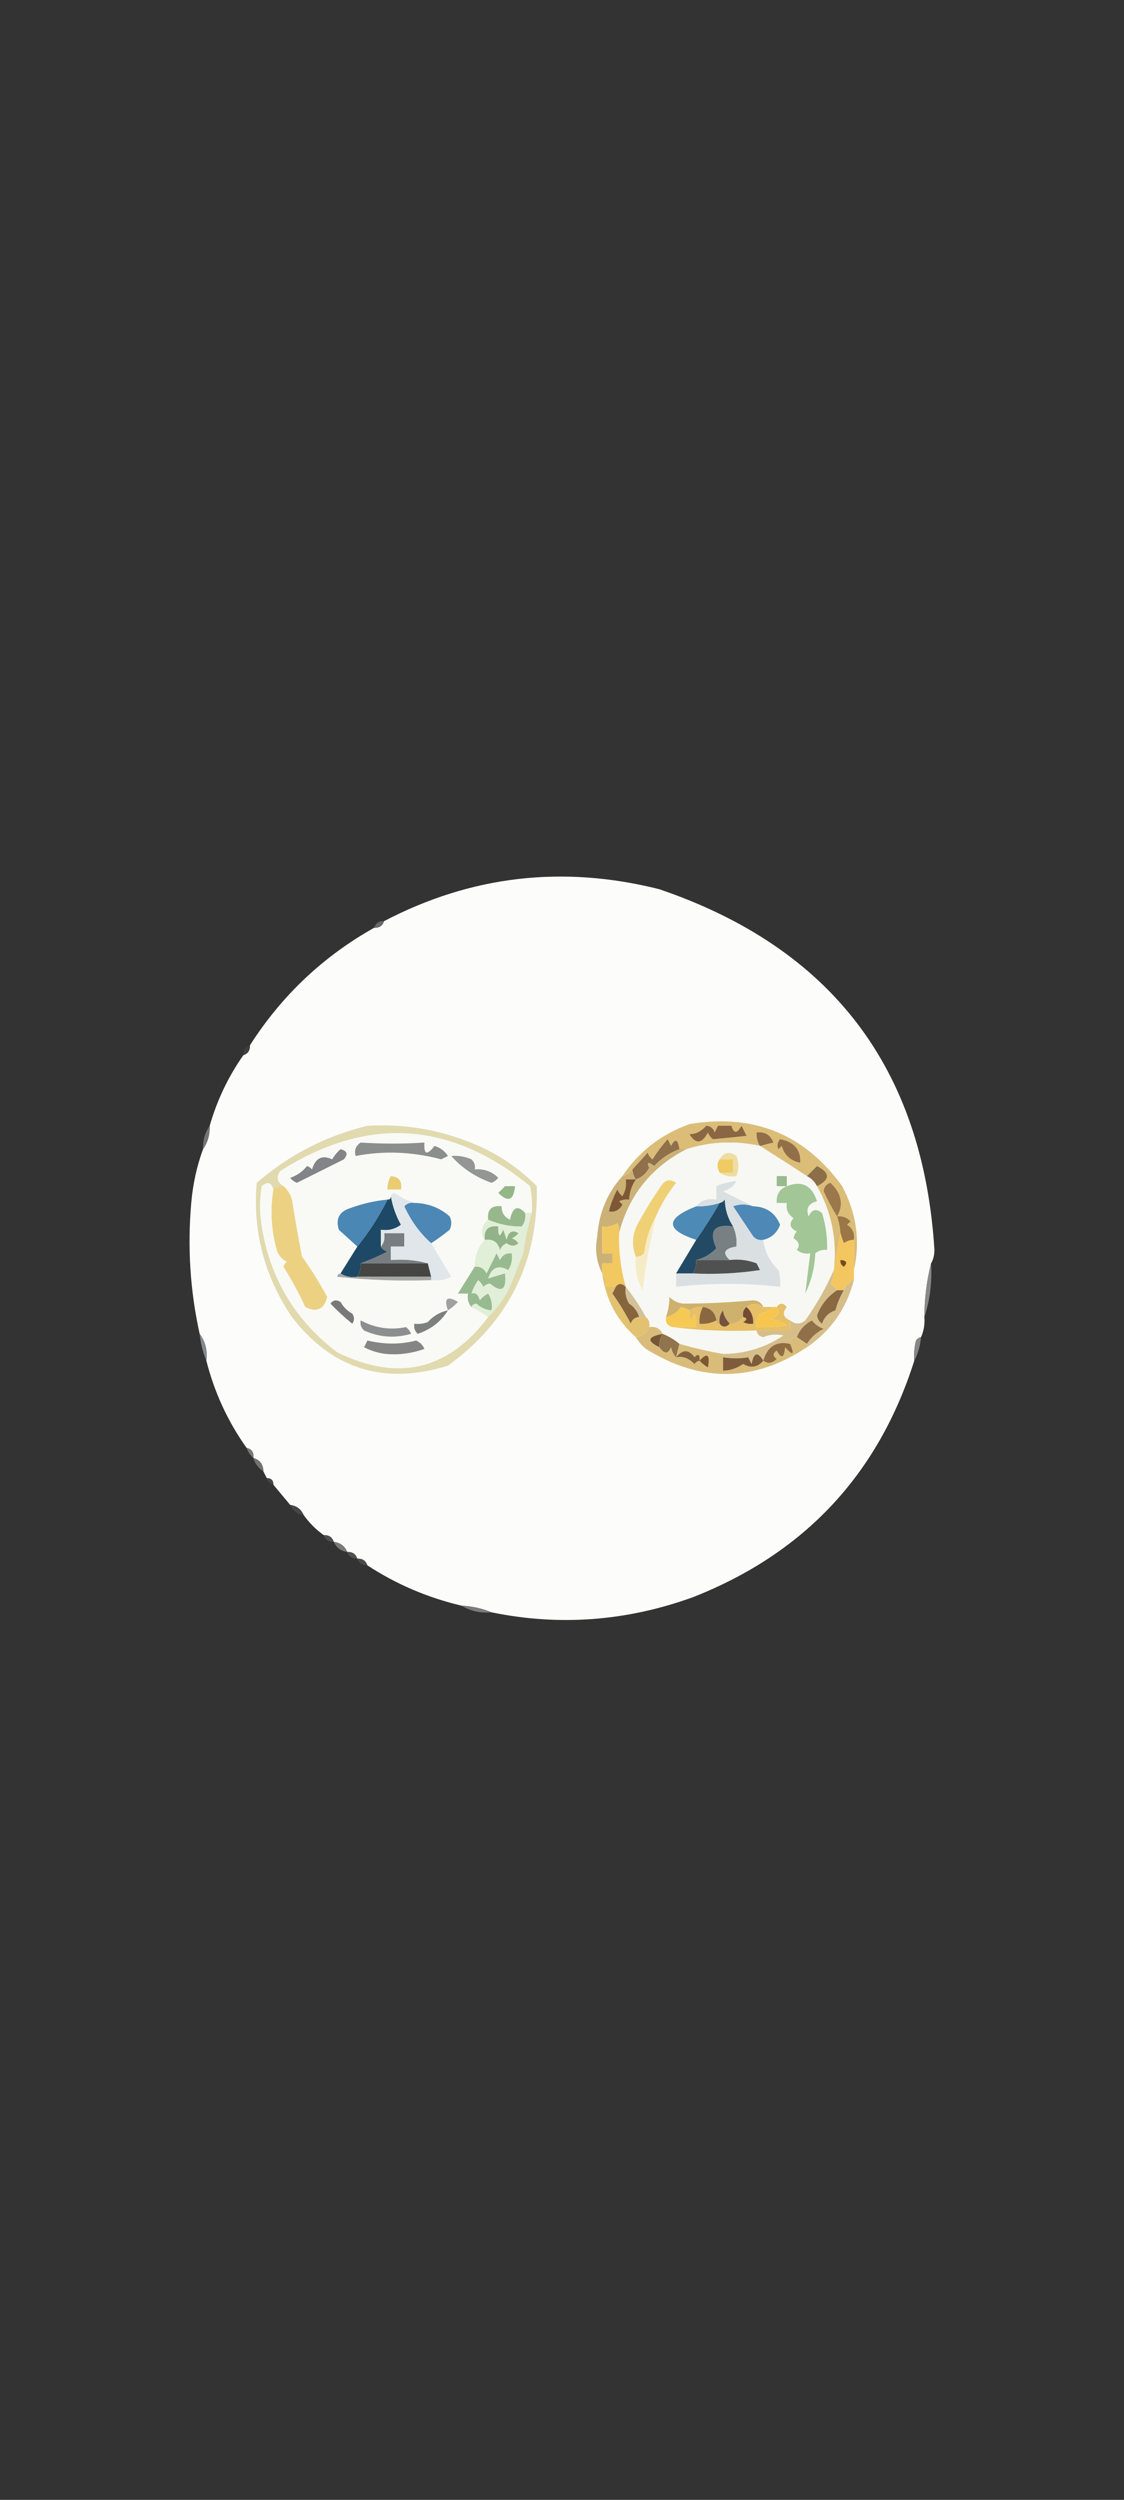 <?xml version="1.0" encoding="UTF-8"?>
<!DOCTYPE svg PUBLIC "-//W3C//DTD SVG 1.1//EN" "http://www.w3.org/Graphics/SVG/1.1/DTD/svg11.dtd">
<svg xmlns="http://www.w3.org/2000/svg" version="1.1" width="335px" height="745px" style="shape-rendering:geometricPrecision; text-rendering:geometricPrecision; image-rendering:optimizeQuality; fill-rule:evenodd; clip-rule:evenodd" xmlns:xlink="http://www.w3.org/1999/xlink">
<rect width="100%" height="100%" fill="#333333" stroke="none"/>
<g><path style="opacity:1" fill="#fcfcfb" d="M 277.5,376.5 C 276.194,381.616 275.527,386.949 275.5,392.5C 275.675,394.621 275.341,396.621 274.5,398.5C 273.883,398.611 273.383,398.944 273,399.5C 272.505,401.473 272.338,403.473 272.5,405.5C 261.728,439.441 239.728,462.941 206.5,476C 186.734,483.149 166.734,484.649 146.5,480.5C 143.727,479.343 140.727,478.676 137.5,478.5C 127.382,476.102 118.049,472.102 109.5,466.5C 109.027,465.094 108.027,464.427 106.5,464.5C 106.027,463.094 105.027,462.427 103.5,462.5C 102.738,460.738 101.404,459.738 99.5,459.5C 99.027,458.094 98.027,457.427 96.5,457.5C 94.167,455.833 92.167,453.833 90.5,451.5C 89.738,449.738 88.404,448.738 86.5,448.5C 84.833,446.5 83.167,444.5 81.5,442.5C 81.5,441.167 80.833,440.5 79.5,440.5C 79.167,439.833 78.833,439.167 78.5,438.5C 78.446,436.368 77.446,435.035 75.5,434.5C 75.715,432.821 75.048,431.821 73.5,431.5C 67.906,423.641 63.906,414.974 61.5,405.5C 61.889,402.447 61.223,399.78 59.5,397.5C 56.672,384.687 55.839,371.687 57,358.5C 57.486,352.889 58.653,347.556 60.5,342.5C 61.924,340.485 62.59,338.152 62.5,335.5C 64.699,327.872 68.033,320.872 72.5,314.5C 73.906,314.027 74.573,313.027 74.5,311.5C 83.95,296.715 96.283,285.048 111.5,276.5C 113.027,276.573 114.027,275.906 114.5,274.5C 140.462,260.94 167.795,257.773 196.5,265C 247.796,282.472 275.129,318.306 278.5,372.5C 278.489,374.045 278.156,375.378 277.5,376.5 Z"/></g>
<g><path style="opacity:0.643" fill="#88888a" d="M 114.5,274.5 C 114.027,275.906 113.027,276.573 111.5,276.5C 111.973,275.094 112.973,274.427 114.5,274.5 Z"/></g>
<g><path style="opacity:0.239" fill="#646567" d="M 74.5,311.5 C 74.573,313.027 73.906,314.027 72.5,314.5C 72.427,312.973 73.094,311.973 74.5,311.5 Z"/></g>
<g><path style="opacity:1" fill="#dbbd78" d="M 254.5,378.5 C 254.5,375.5 254.5,372.5 254.5,369.5C 254.773,367.549 254.107,366.049 252.5,365C 252.833,364.667 253.167,364.333 253.5,364C 252.437,362.812 251.103,362.312 249.5,362.5C 250.038,364.117 250.371,365.784 250.5,367.5C 249.833,371.167 249.167,374.833 248.5,378.5C 249.512,369.587 247.845,361.253 243.5,353.5C 247.473,351.54 247.473,349.54 243.5,347.5C 242.452,348.548 241.452,349.548 240.5,350.5C 235.79,347.435 231.123,344.435 226.5,341.5C 219.028,339.875 211.695,340.208 204.5,342.5C 203.833,342.5 203.167,342.5 202.5,342.5C 202.053,339.476 201.22,339.143 200,341.5C 199.667,340.833 199.333,340.167 199,339.5C 197.32,341.349 195.82,343.349 194.5,345.5C 193.808,344.975 193.308,344.308 193,343.5C 191.483,345.24 189.983,346.906 188.5,348.5C 187.778,349.551 186.778,350.218 185.5,350.5C 190.397,343.199 197.063,338.033 205.5,335C 224.601,331.805 239.768,337.971 251,353.5C 255.28,361.545 256.447,369.879 254.5,378.5 Z"/></g>
<g><path style="opacity:1" fill="#8a6742" d="M 210.5,335.5 C 211.75,335.577 212.583,336.244 213,337.5C 213.333,336.833 213.667,336.167 214,335.5C 215.333,335.5 216.667,335.5 218,335.5C 218.691,337.891 219.691,337.891 221,335.5C 221.5,336.5 222,337.5 222.5,338.5C 218.778,338.887 215.445,339.22 212.5,339.5C 211.808,338.975 211.308,338.308 211,337.5C 209.186,340.87 207.353,341.037 205.5,338C 207.323,338.027 208.99,337.193 210.5,335.5 Z"/></g>
<g><path style="opacity:0.741" fill="#8a8b8b" d="M 62.5,335.5 C 62.59,338.152 61.924,340.485 60.5,342.5C 60.41,339.848 61.076,337.515 62.5,335.5 Z"/></g>
<g><path style="opacity:1" fill="#8f6e48" d="M 226.5,341.5 C 225.766,340.292 225.433,338.959 225.5,337.5C 227.958,337.227 229.625,338.227 230.5,340.5C 229.139,340.788 227.806,341.121 226.5,341.5 Z"/></g>
<g><path style="opacity:1" fill="#926f49" d="M 232.5,339.5 C 236.692,340.32 238.692,342.653 238.5,346.5C 235.646,345.933 233.813,344.266 233,341.5C 232.667,341.833 232.333,342.167 232,342.5C 231.53,341.423 231.697,340.423 232.5,339.5 Z"/></g>
<g><path style="opacity:1" fill="#f7f8f3" d="M 226.5,341.5 C 231.123,344.435 235.79,347.435 240.5,350.5C 241.833,351.167 242.833,352.167 243.5,353.5C 247.845,361.253 249.512,369.587 248.5,378.5C 246.195,383.774 243.362,388.774 240,393.5C 238.51,394.728 237.01,394.728 235.5,393.5C 233.401,392.63 233.068,391.297 234.5,389.5C 233.386,388.224 232.386,388.224 231.5,389.5C 231.167,389.5 230.833,389.5 230.5,389.5C 229.5,389.5 228.5,389.5 227.5,389.5C 227.03,388.307 226.03,387.64 224.5,387.5C 217.482,388.16 210.482,388.493 203.5,388.5C 201.945,388.278 200.611,387.611 199.5,386.5C 199.535,388.443 199.202,390.443 198.5,392.5C 198.285,394.179 198.952,395.179 200.5,395.5C 208.65,396.493 216.983,396.826 225.5,396.5C 225.62,397.586 226.287,398.253 227.5,398.5C 229.473,397.669 231.473,397.502 233.5,398C 228.113,401.613 222.113,403.446 215.5,403.5C 211.227,402.746 206.894,401.746 202.5,400.5C 201.035,399.263 199.368,398.263 197.5,397.5C 196.713,395.896 195.38,395.229 193.5,395.5C 193.737,394.209 193.404,393.209 192.5,392.5C 190.735,389.291 188.735,386.291 186.5,383.5C 185.031,378.28 184.364,372.946 184.5,367.5C 187.426,356.234 194.092,347.901 204.5,342.5C 211.695,340.208 219.028,339.875 226.5,341.5 Z"/></g>
<g><path style="opacity:1" fill="#eedda3" d="M 214.5,349.5 C 215.833,349.5 217.167,349.5 218.5,349.5C 218.5,348.167 218.5,346.833 218.5,345.5C 217.167,345.5 215.833,345.5 214.5,345.5C 215.713,343.324 217.38,342.991 219.5,344.5C 220.231,346.401 220.231,348.401 219.5,350.5C 217.585,350.784 215.919,350.451 214.5,349.5 Z"/></g>
<g><path style="opacity:1" fill="#906f4b" d="M 202.5,342.5 C 199.601,343.535 197.101,345.202 195,347.5C 193.16,346.167 192.66,346.334 193.5,348C 192.616,349.72 191.283,350.886 189.5,351.5C 188.89,350.609 188.557,349.609 188.5,348.5C 189.983,346.906 191.483,345.24 193,343.5C 193.308,344.308 193.808,344.975 194.5,345.5C 195.82,343.349 197.32,341.349 199,339.5C 199.333,340.167 199.667,340.833 200,341.5C 201.22,339.143 202.053,339.476 202.5,342.5 Z"/></g>
<g><path style="opacity:1" fill="#f0ca63" d="M 214.5,345.5 C 215.833,345.5 217.167,345.5 218.5,345.5C 218.5,346.833 218.5,348.167 218.5,349.5C 217.167,349.5 215.833,349.5 214.5,349.5C 213.646,347.965 213.646,346.632 214.5,345.5 Z"/></g>
<g><path style="opacity:1" fill="#e1daaf" d="M 109.5,335.5 C 120.597,334.849 131.264,336.683 141.5,341C 148.414,343.888 154.581,348.055 160,353.5C 160.471,376.006 151.637,393.84 133.5,407C 114.484,412.879 98.984,408.046 87,392.5C 78.799,380.359 75.299,367.026 76.5,352.5C 86.163,344.155 97.163,338.488 109.5,335.5 Z"/></g>
<g><path style="opacity:1" fill="#f9faf6" d="M 158.5,361.5 C 157.833,361.5 157.167,361.5 156.5,361.5C 154.31,359.061 152.81,359.728 152,363.5C 150.294,362.692 149.461,361.359 149.5,359.5C 146.5,359.167 145.167,360.5 145.5,363.5C 143.49,365.317 143.157,367.317 144.5,369.5C 142.493,371.689 141.493,374.355 141.5,377.5C 139.818,380.177 138.151,382.843 136.5,385.5C 137.5,385.5 138.5,385.5 139.5,385.5C 139.232,387.099 139.566,388.432 140.5,389.5C 142.288,390.36 143.955,391.36 145.5,392.5C 133.572,408.373 118.572,411.873 100.5,403C 88.023,393.556 80.523,381.056 78,365.5C 77.333,361.5 77.333,357.5 78,353.5C 79.757,352.015 80.923,352.348 81.5,354.5C 80.518,360.493 80.852,366.493 82.5,372.5C 83.01,374.088 84.01,375.255 85.5,376C 85.043,376.414 84.709,376.914 84.5,377.5C 86.921,381.34 89.088,385.34 91,389.5C 94.439,391.192 96.605,390.192 97.5,386.5C 95.254,382.341 92.754,378.341 90,374.5C 88.892,368.853 87.892,363.186 87,357.5C 86.52,355.867 85.687,354.534 84.5,353.5C 82.59,352.316 82.257,350.816 83.5,349C 109.353,332.526 134.186,334.026 158,353.5C 158.497,356.146 158.664,358.813 158.5,361.5 Z"/></g>
<g><path style="opacity:1" fill="#838487" d="M 101.5,342.5 C 103.465,342.948 103.798,343.948 102.5,345.5C 97.798,347.84 93.132,350.173 88.5,352.5C 87.692,352.192 87.025,351.692 86.5,351C 88.516,350.326 90.183,349.159 91.5,347.5C 92.086,347.709 92.586,348.043 93,348.5C 94.006,345.11 96.006,344.11 99,345.5C 99.698,344.309 100.531,343.309 101.5,342.5 Z"/></g>
<g><path style="opacity:1" fill="#949694" d="M 134.5,344.5 C 136.591,344.318 138.591,344.652 140.5,345.5C 141.386,346.325 141.719,347.325 141.5,348.5C 144.226,348.264 146.559,349.097 148.5,351C 147.975,351.692 147.308,352.192 146.5,352.5C 141.679,350.778 137.679,348.111 134.5,344.5 Z"/></g>
<g><path style="opacity:1" fill="#8c8e8d" d="M 107.5,340.5 C 113.984,340.914 120.317,340.914 126.5,340.5C 126.262,344.099 127.262,344.433 129.5,341.5C 131.23,342.026 132.564,343.026 133.5,344.5C 132.833,344.833 132.167,345.167 131.5,345.5C 122.87,343.219 114.37,342.886 106,344.5C 105.516,342.807 106.016,341.473 107.5,340.5 Z"/></g>
<g><path style="opacity:1" fill="#8d6f47" d="M 243.5,353.5 C 242.833,352.167 241.833,351.167 240.5,350.5C 241.452,349.548 242.452,348.548 243.5,347.5C 247.473,349.54 247.473,351.54 243.5,353.5 Z"/></g>
<g><path style="opacity:1" fill="#eacc72" d="M 116.5,350.5 C 118.912,350.694 119.912,352.027 119.5,354.5C 118.167,354.5 116.833,354.5 115.5,354.5C 115.433,353.041 115.766,351.708 116.5,350.5 Z"/></g>
<g><path style="opacity:1" fill="#99ba8c" d="M 234.5,353.5 C 233.5,353.5 232.5,353.5 231.5,353.5C 231.5,352.5 231.5,351.5 231.5,350.5C 232.5,350.5 233.5,350.5 234.5,350.5C 234.5,351.5 234.5,352.5 234.5,353.5 Z"/></g>
<g><path style="opacity:1" fill="#ccb177" d="M 202.5,342.5 C 203.167,342.5 203.833,342.5 204.5,342.5C 194.092,347.901 187.426,356.234 184.5,367.5C 184.649,366.448 184.483,365.448 184,364.5C 182.644,365.38 181.144,365.714 179.5,365.5C 179.5,368.167 179.5,370.833 179.5,373.5C 180.5,373.5 181.5,373.5 182.5,373.5C 182.5,374.5 182.5,375.5 182.5,376.5C 181.5,376.5 180.5,376.5 179.5,376.5C 179.5,377.5 179.5,378.5 179.5,379.5C 177.755,376.115 177.255,372.448 178,368.5C 178.485,361.516 180.985,355.516 185.5,350.5C 186.778,350.218 187.778,349.551 188.5,348.5C 188.557,349.609 188.89,350.609 189.5,351.5C 191.283,350.886 192.616,349.72 193.5,348C 192.66,346.334 193.16,346.167 195,347.5C 197.101,345.202 199.601,343.535 202.5,342.5 Z"/></g>
<g><path style="opacity:1" fill="#93b787" d="M 150.5,353.5 C 151.5,353.5 152.5,353.5 153.5,353.5C 153.114,357.738 151.448,358.404 148.5,355.5C 149.243,354.818 149.909,354.151 150.5,353.5 Z"/></g>
<g><path style="opacity:1" fill="#a2c696" d="M 234.5,353.5 C 238.995,351.747 241.995,353.247 243.5,358C 240.968,358.612 240.135,360.112 241,362.5C 241.953,360.408 243.286,360.075 245,361.5C 246.135,365.147 246.635,368.814 246.5,372.5C 245.178,372.33 244.011,372.663 243,373.5C 242.827,377.719 241.827,381.719 240,385.5C 240.479,381.556 240.979,377.556 241.5,373.5C 240.022,373.762 238.689,373.429 237.5,372.5C 238.478,371.199 238.145,370.032 236.5,369C 236.645,368.228 236.978,367.561 237.5,367C 235.408,366.047 235.075,364.714 236.5,363C 234.893,361.951 234.227,360.451 234.5,358.5C 233.5,358.5 232.5,358.5 231.5,358.5C 231.31,356.041 232.31,354.374 234.5,353.5 Z"/></g>
<g><path style="opacity:1" fill="#9b774b" d="M 249.5,362.5 C 248.048,360.174 246.714,357.674 245.5,355C 245.613,353.72 246.28,352.887 247.5,352.5C 250.802,355.642 251.468,358.975 249.5,362.5 Z"/></g>
<g><path style="opacity:1" fill="#7c5836" d="M 189.5,351.5 C 188.27,353.297 187.604,355.297 187.5,357.5C 186.448,357.351 185.448,357.517 184.5,358C 184.833,358.333 185.167,358.667 185.5,359C 184.534,360.678 183.201,361.345 181.5,361C 181.94,359.036 182.774,356.87 184,354.5C 184.308,355.308 184.808,355.975 185.5,356.5C 186.452,354.955 186.785,353.288 186.5,351.5C 187.5,351.5 188.5,351.5 189.5,351.5 Z"/></g>
<g><path style="opacity:1" fill="#f0d075" d="M 195.5,362.5 C 193.665,365.842 192.498,369.509 192,373.5C 191.329,374.252 190.496,374.586 189.5,374.5C 188.124,370.897 188.458,367.397 190.5,364C 192.483,360.378 194.65,356.878 197,353.5C 198.241,351.579 199.741,351.246 201.5,352.5C 199.008,355.631 197.008,358.965 195.5,362.5 Z"/></g>
<g><path style="opacity:1" fill="#4c87b5" d="M 123.5,358.5 C 127.505,358.557 131.005,359.89 134,362.5C 134.667,363.833 134.667,365.167 134,366.5C 132.188,367.977 130.355,369.31 128.5,370.5C 125.143,367.501 122.476,363.834 120.5,359.5C 121.325,358.614 122.325,358.281 123.5,358.5 Z"/></g>
<g><path style="opacity:1" fill="#97b88d" d="M 156.5,361.5 C 156.762,362.978 156.429,364.311 155.5,365.5C 152.148,365.579 148.814,364.912 145.5,363.5C 145.167,360.5 146.5,359.167 149.5,359.5C 149.461,361.359 150.294,362.692 152,363.5C 152.81,359.728 154.31,359.061 156.5,361.5 Z"/></g>
<g><path style="opacity:1" fill="#4b87b4" d="M 115.5,357.5 C 112.985,362.543 109.985,367.21 106.5,371.5C 104.77,369.921 102.936,368.254 101,366.5C 99.958,363.196 101.125,361.029 104.5,360C 108.07,358.69 111.737,357.857 115.5,357.5 Z"/></g>
<g><path style="opacity:1" fill="#1e4966" d="M 116.5,356.5 C 117.004,359.453 118.004,362.286 119.5,365C 117.75,366.319 115.75,366.819 113.5,366.5C 113.5,368.167 113.5,369.833 113.5,371.5C 113.918,372.222 114.584,372.722 115.5,373C 112.806,374.374 110.139,375.541 107.5,376.5C 107.567,377.959 107.234,379.292 106.5,380.5C 104.585,380.784 102.919,380.451 101.5,379.5C 103.167,376.833 104.833,374.167 106.5,371.5C 109.985,367.21 112.985,362.543 115.5,357.5C 116.167,357.5 116.5,357.167 116.5,356.5 Z"/></g>
<g><path style="opacity:1" fill="#4e8ab6" d="M 214.5,358.5 C 212.328,362.259 209.994,365.926 207.5,369.5C 198.264,366.475 198.264,363.141 207.5,359.5C 209.903,359.552 212.236,359.219 214.5,358.5 Z"/></g>
<g><path style="opacity:1" fill="#4d88b6" d="M 224.5,359.5 C 228.378,359.619 231.045,361.453 232.5,365C 231.623,367.378 229.956,368.878 227.5,369.5C 226.325,369.719 225.325,369.386 224.5,368.5C 222.5,365.5 220.5,362.5 218.5,359.5C 220.401,358.769 222.401,358.769 224.5,359.5 Z"/></g>
<g><path style="opacity:1" fill="#edd183" d="M 84.5,353.5 C 85.687,354.534 86.52,355.867 87,357.5C 87.892,363.186 88.892,368.853 90,374.5C 92.754,378.341 95.254,382.341 97.5,386.5C 96.605,390.192 94.439,391.192 91,389.5C 89.088,385.34 86.921,381.34 84.5,377.5C 84.709,376.914 85.043,376.414 85.5,376C 84.01,375.255 83.01,374.088 82.5,372.5C 80.852,366.493 80.518,360.493 81.5,354.5C 82.391,353.89 83.391,353.557 84.5,353.5 Z"/></g>
<g><path style="opacity:1" fill="#788084" d="M 218.5,365.5 C 219.341,367.379 219.675,369.379 219.5,371.5C 215.87,372.062 215.203,373.395 217.5,375.5C 214.167,375.5 210.833,375.5 207.5,375.5C 209.789,374.942 211.789,373.776 213.5,372C 211.175,366.846 212.842,364.679 218.5,365.5 Z"/></g>
<g><path style="opacity:1" fill="#9c7746" d="M 249.5,362.5 C 251.103,362.312 252.437,362.812 253.5,364C 253.167,364.333 252.833,364.667 252.5,365C 254.107,366.049 254.773,367.549 254.5,369.5C 253.417,369.539 252.417,369.873 251.5,370.5C 251.036,369.364 250.702,368.364 250.5,367.5C 250.371,365.784 250.038,364.117 249.5,362.5 Z"/></g>
<g><path style="opacity:1" fill="#dae0e2" d="M 224.5,359.5 C 222.401,358.769 220.401,358.769 218.5,359.5C 220.5,362.5 222.5,365.5 224.5,368.5C 225.325,369.386 226.325,369.719 227.5,369.5C 227.929,373.024 229.429,376.024 232,378.5C 232.494,380.134 232.66,381.801 232.5,383.5C 222.177,382.328 211.844,382.328 201.5,383.5C 201.5,382.167 201.5,380.833 201.5,379.5C 203.167,379.5 204.833,379.5 206.5,379.5C 213.2,379.83 219.866,379.497 226.5,378.5C 226.167,377.833 225.833,377.167 225.5,376.5C 222.914,375.52 220.247,375.187 217.5,375.5C 215.203,373.395 215.87,372.062 219.5,371.5C 219.675,369.379 219.341,367.379 218.5,365.5C 216.93,363.149 216.097,360.482 216,357.5C 215.617,358.056 215.117,358.389 214.5,358.5C 212.236,359.219 209.903,359.552 207.5,359.5C 208.918,357.692 210.918,357.025 213.5,357.5C 213.5,356.167 213.5,354.833 213.5,353.5C 215.439,352.654 217.439,352.154 219.5,352C 218.624,353.585 217.291,354.585 215.5,355C 218.584,356.62 221.584,358.12 224.5,359.5 Z"/></g>
<g><path style="opacity:1" fill="#224a64" d="M 218.5,365.5 C 212.842,364.679 211.175,366.846 213.5,372C 211.789,373.776 209.789,374.942 207.5,375.5C 207.567,376.959 207.234,378.292 206.5,379.5C 204.833,379.5 203.167,379.5 201.5,379.5C 203.5,376.167 205.5,372.833 207.5,369.5C 209.994,365.926 212.328,362.259 214.5,358.5C 215.117,358.389 215.617,358.056 216,357.5C 216.097,360.482 216.93,363.149 218.5,365.5 Z"/></g>
<g><path style="opacity:1" fill="#777d81" d="M 127.5,376.5 C 120.833,376.5 114.167,376.5 107.5,376.5C 110.139,375.541 112.806,374.374 115.5,373C 114.584,372.722 113.918,372.222 113.5,371.5C 114.434,370.432 114.768,369.099 114.5,367.5C 116.5,367.5 118.5,367.5 120.5,367.5C 120.5,368.833 120.5,370.167 120.5,371.5C 119.167,371.5 117.833,371.5 116.5,371.5C 116.5,372.833 116.5,374.167 116.5,375.5C 120.371,375.185 124.038,375.518 127.5,376.5 Z"/></g>
<g><path style="opacity:1" fill="#f2c860" d="M 184.5,367.5 C 184.364,372.946 185.031,378.28 186.5,383.5C 185.348,382.375 184.348,382.375 183.5,383.5C 182.5,383.5 181.5,383.5 180.5,383.5C 180.768,381.901 180.434,380.568 179.5,379.5C 179.5,378.5 179.5,377.5 179.5,376.5C 180.5,376.5 181.5,376.5 182.5,376.5C 182.5,375.5 182.5,374.5 182.5,373.5C 181.5,373.5 180.5,373.5 179.5,373.5C 179.5,370.833 179.5,368.167 179.5,365.5C 181.144,365.714 182.644,365.38 184,364.5C 184.483,365.448 184.649,366.448 184.5,367.5 Z"/></g>
<g><path style="opacity:1" fill="#f5ecc7" d="M 195.5,362.5 C 193.784,369.746 192.451,377.08 191.5,384.5C 189.817,381.398 189.151,378.064 189.5,374.5C 190.496,374.586 191.329,374.252 192,373.5C 192.498,369.509 193.665,365.842 195.5,362.5 Z"/></g>
<g><path style="opacity:1" fill="#e0e6e9" d="M 116.5,356.5 C 116.56,355.957 116.893,355.624 117.5,355.5C 119.444,356.801 121.444,357.801 123.5,358.5C 122.325,358.281 121.325,358.614 120.5,359.5C 122.476,363.834 125.143,367.501 128.5,370.5C 130.489,373.806 132.489,377.139 134.5,380.5C 132.604,381.466 130.604,381.799 128.5,381.5C 128.5,381.167 128.5,380.833 128.5,380.5C 128.167,379.167 127.833,377.833 127.5,376.5C 124.038,375.518 120.371,375.185 116.5,375.5C 116.5,374.167 116.5,372.833 116.5,371.5C 117.833,371.5 119.167,371.5 120.5,371.5C 120.5,370.167 120.5,368.833 120.5,367.5C 118.5,367.5 116.5,367.5 114.5,367.5C 114.768,369.099 114.434,370.432 113.5,371.5C 113.5,369.833 113.5,368.167 113.5,366.5C 115.75,366.819 117.75,366.319 119.5,365C 118.004,362.286 117.004,359.453 116.5,356.5 Z"/></g>
<g><path style="opacity:1" fill="#454543" d="M 107.5,376.5 C 114.167,376.5 120.833,376.5 127.5,376.5C 127.833,377.833 128.167,379.167 128.5,380.5C 121.167,380.5 113.833,380.5 106.5,380.5C 107.234,379.292 107.567,377.959 107.5,376.5 Z"/></g>
<g><path style="opacity:1" fill="#98ba91" d="M 140.5,389.5 C 139.566,388.432 139.232,387.099 139.5,385.5C 138.5,385.5 137.5,385.5 136.5,385.5C 138.151,382.843 139.818,380.177 141.5,377.5C 143.124,377.36 144.29,378.027 145,379.5C 146,377.5 147,375.5 148,373.5C 148.333,374.167 148.667,374.833 149,375.5C 149.71,374.027 150.876,373.36 152.5,373.5C 152.785,375.288 152.452,376.955 151.5,378.5C 148.536,376.879 146.536,377.712 145.5,381C 147.044,380.513 148.71,380.013 150.5,379.5C 151.037,384.436 149.537,385.436 146,382.5C 145.228,382.645 144.561,382.978 144,383.5C 143.692,382.692 143.192,382.025 142.5,381.5C 141.643,382.736 140.977,384.069 140.5,385.5C 141.718,385.109 142.552,385.776 143,387.5C 143.689,386.643 144.522,385.977 145.5,385.5C 146.452,387.045 146.785,388.712 146.5,390.5C 144.8,390.374 143.3,389.707 142,388.5C 141.235,388.57 140.735,388.903 140.5,389.5 Z"/></g>
<g><path style="opacity:1" fill="#4e5150" d="M 207.5,375.5 C 210.833,375.5 214.167,375.5 217.5,375.5C 220.247,375.187 222.914,375.52 225.5,376.5C 225.833,377.167 226.167,377.833 226.5,378.5C 219.866,379.497 213.2,379.83 206.5,379.5C 207.234,378.292 207.567,376.959 207.5,375.5 Z"/></g>
<g><path style="opacity:1" fill="#f3c660" d="M 250.5,367.5 C 250.702,368.364 251.036,369.364 251.5,370.5C 252.417,369.873 253.417,369.539 254.5,369.5C 254.5,372.5 254.5,375.5 254.5,378.5C 254.5,379.5 254.5,380.5 254.5,381.5C 253.1,382.1 252.1,383.1 251.5,384.5C 250.833,384.5 250.167,384.5 249.5,384.5C 248.909,383.849 248.243,383.182 247.5,382.5C 248.246,381.264 248.579,379.93 248.5,378.5C 249.167,374.833 249.833,371.167 250.5,367.5 Z"/></g>
<g><path style="opacity:1" fill="#754b20" d="M 250.5,375.5 C 252.337,375.639 252.67,376.306 251.5,377.5C 250.702,377.043 250.369,376.376 250.5,375.5 Z"/></g>
<g><path style="opacity:1" fill="#a5a7a5" d="M 101.5,379.5 C 102.919,380.451 104.585,380.784 106.5,380.5C 113.833,380.5 121.167,380.5 128.5,380.5C 128.5,380.833 128.5,381.167 128.5,381.5C 119.143,381.832 109.81,381.498 100.5,380.5C 100.624,379.893 100.957,379.56 101.5,379.5 Z"/></g>
<g><path style="opacity:1" fill="#e1efd8" d="M 156.5,361.5 C 157.167,361.5 157.833,361.5 158.5,361.5C 157.354,365.394 156.521,369.394 156,373.5C 154.667,376.833 153.333,380.167 152,383.5C 150.357,386.961 148.19,389.961 145.5,392.5C 143.955,391.36 142.288,390.36 140.5,389.5C 140.735,388.903 141.235,388.57 142,388.5C 143.3,389.707 144.8,390.374 146.5,390.5C 146.785,388.712 146.452,387.045 145.5,385.5C 144.522,385.977 143.689,386.643 143,387.5C 142.552,385.776 141.718,385.109 140.5,385.5C 140.977,384.069 141.643,382.736 142.5,381.5C 143.192,382.025 143.692,382.692 144,383.5C 144.561,382.978 145.228,382.645 146,382.5C 149.537,385.436 151.037,384.436 150.5,379.5C 148.71,380.013 147.044,380.513 145.5,381C 146.536,377.712 148.536,376.879 151.5,378.5C 152.452,376.955 152.785,375.288 152.5,373.5C 150.876,373.36 149.71,374.027 149,375.5C 148.667,374.833 148.333,374.167 148,373.5C 147,375.5 146,377.5 145,379.5C 144.29,378.027 143.124,377.36 141.5,377.5C 141.493,374.355 142.493,371.689 144.5,369.5C 143.157,367.317 143.49,365.317 145.5,363.5C 148.814,364.912 152.148,365.579 155.5,365.5C 156.429,364.311 156.762,362.978 156.5,361.5 Z"/></g>
<g><path style="opacity:1" fill="#92b389" d="M 144.5,369.5 C 144.167,366.5 145.5,365.167 148.5,365.5C 148.413,368.598 148.913,368.932 150,366.5C 150.333,367.5 150.667,368.5 151,369.5C 151.508,367.096 152.675,366.429 154.5,367.5C 153.975,368.192 153.308,368.692 152.5,369C 153.308,369.308 153.975,369.808 154.5,370.5C 153.467,371.452 152.3,371.452 151,370.5C 150.055,370.905 149.388,371.572 149,372.5C 148.411,370.137 146.911,369.137 144.5,369.5 Z"/></g>
<g><path style="opacity:0.776" fill="#a1a1a1" d="M 277.5,376.5 C 277.844,382.098 277.178,387.432 275.5,392.5C 275.527,386.949 276.194,381.616 277.5,376.5 Z"/></g>
<g><path style="opacity:1" fill="#d6be8a" d="M 248.5,378.5 C 248.579,379.93 248.246,381.264 247.5,382.5C 248.243,383.182 248.909,383.849 249.5,384.5C 246.713,386.314 244.713,388.814 243.5,392C 243.63,393.059 244.13,393.892 245,394.5C 245.667,392.5 247,391.167 249,390.5C 249.573,388.359 250.406,386.359 251.5,384.5C 252.1,383.1 253.1,382.1 254.5,381.5C 252.266,390.002 247.599,396.669 240.5,401.5C 240.5,401.167 240.5,400.833 240.5,400.5C 241.716,398.549 243.382,397.049 245.5,396C 244.069,395.535 242.903,394.701 242,393.5C 239.8,394.651 238.3,396.318 237.5,398.5C 236.167,398.5 235.5,399.167 235.5,400.5C 231.389,399.578 228.722,401.244 227.5,405.5C 225.795,402.713 224.628,403.046 224,406.5C 223.667,405.833 223.333,405.167 223,404.5C 220.646,404.892 218.146,404.892 215.5,404.5C 215.5,404.167 215.5,403.833 215.5,403.5C 222.113,403.446 228.113,401.613 233.5,398C 231.473,397.502 229.473,397.669 227.5,398.5C 226.287,398.253 225.62,397.586 225.5,396.5C 228.833,396.5 232.167,396.5 235.5,396.5C 235.5,395.5 235.5,394.5 235.5,393.5C 237.01,394.728 238.51,394.728 240,393.5C 243.362,388.774 246.195,383.774 248.5,378.5 Z"/></g>
<g><path style="opacity:1" fill="#a0a0a3" d="M 133.5,390.5 C 132.257,386.908 133.257,386.075 136.5,388C 135.529,389.041 134.529,389.874 133.5,390.5 Z"/></g>
<g><path style="opacity:1" fill="#d3c197" d="M 186.5,383.5 C 188.735,386.291 190.735,389.291 192.5,392.5C 191.833,392.5 191.167,392.5 190.5,392.5C 189.984,390.8 188.984,389.467 187.5,388.5C 186.548,386.955 186.215,385.288 186.5,383.5 Z"/></g>
<g><path style="opacity:1" fill="#886941" d="M 249.5,384.5 C 250.167,384.5 250.833,384.5 251.5,384.5C 250.406,386.359 249.573,388.359 249,390.5C 247,391.167 245.667,392.5 245,394.5C 244.13,393.892 243.63,393.059 243.5,392C 244.713,388.814 246.713,386.314 249.5,384.5 Z"/></g>
<g><path style="opacity:1" fill="#86653c" d="M 186.5,383.5 C 186.215,385.288 186.548,386.955 187.5,388.5C 188.984,389.467 189.984,390.8 190.5,392.5C 189.25,392.577 188.417,393.244 188,394.5C 186.365,391.368 184.532,388.368 182.5,385.5C 182.863,384.817 183.196,384.15 183.5,383.5C 184.348,382.375 185.348,382.375 186.5,383.5 Z"/></g>
<g><path style="opacity:1" fill="#ceb16d" d="M 227.5,389.5 C 225.716,388.28 224.05,388.28 222.5,389.5C 221.596,390.209 221.263,391.209 221.5,392.5C 220.533,393.806 219.199,394.473 217.5,394.5C 216.234,393.087 215.568,391.754 215.5,390.5C 214.571,391.689 214.238,393.022 214.5,394.5C 213.833,394.5 213.5,394.167 213.5,393.5C 213.167,391.167 211.833,389.833 209.5,389.5C 208.041,389.433 206.708,389.766 205.5,390.5C 204.735,390.077 203.902,389.743 203,389.5C 201.877,391.1 200.377,392.1 198.5,392.5C 199.202,390.443 199.535,388.443 199.5,386.5C 200.611,387.611 201.945,388.278 203.5,388.5C 210.482,388.493 217.482,388.16 224.5,387.5C 226.03,387.64 227.03,388.307 227.5,389.5 Z"/></g>
<g><path style="opacity:1" fill="#787978" d="M 98.5,388.5 C 99.251,387.427 100.251,387.26 101.5,388C 102.333,389.5 103.5,390.667 105,391.5C 105.667,392.5 105.667,393.5 105,394.5C 102.665,392.6 100.498,390.6 98.5,388.5 Z"/></g>
<g><path style="opacity:1" fill="#f5c953" d="M 205.5,390.5 C 205.413,393.598 205.913,393.932 207,391.5C 207.49,392.793 207.657,394.127 207.5,395.5C 205.167,395.5 202.833,395.5 200.5,395.5C 198.952,395.179 198.285,394.179 198.5,392.5C 200.377,392.1 201.877,391.1 203,389.5C 203.902,389.743 204.735,390.077 205.5,390.5 Z"/></g>
<g><path style="opacity:1" fill="#7e807e" d="M 133.5,390.5 C 131.472,393.837 128.472,396.17 124.5,397.5C 123.614,396.675 123.281,395.675 123.5,394.5C 124.873,394.657 126.207,394.49 127.5,394C 129.159,392.159 131.159,390.992 133.5,390.5 Z"/></g>
<g><path style="opacity:1" fill="#8d8e8f" d="M 107.5,393.5 C 111.791,395.793 116.291,396.46 121,395.5C 121.692,396.025 122.192,396.692 122.5,397.5C 117.71,398.888 113.043,398.554 108.5,396.5C 107.614,395.675 107.281,394.675 107.5,393.5 Z"/></g>
<g><path style="opacity:1" fill="#e2c271" d="M 179.5,379.5 C 180.434,380.568 180.768,381.901 180.5,383.5C 181.5,383.5 182.5,383.5 183.5,383.5C 183.196,384.15 182.863,384.817 182.5,385.5C 184.532,388.368 186.365,391.368 188,394.5C 188.417,393.244 189.25,392.577 190.5,392.5C 191.167,392.5 191.833,392.5 192.5,392.5C 193.404,393.209 193.737,394.209 193.5,395.5C 192.738,397.262 191.404,398.262 189.5,398.5C 183.795,393.424 180.462,387.091 179.5,379.5 Z"/></g>
<g><path style="opacity:1" fill="#e6bf67" d="M 222.5,389.5 C 224.05,388.28 225.716,388.28 227.5,389.5C 228.5,389.5 229.5,389.5 230.5,389.5C 229.359,390.339 228.026,391.006 226.5,391.5C 225.571,392.689 225.238,394.022 225.5,395.5C 228.518,395.665 231.518,395.498 234.5,395C 233.051,393.883 231.384,393.216 229.5,393C 231.983,392.433 232.65,391.267 231.5,389.5C 232.386,388.224 233.386,388.224 234.5,389.5C 233.068,391.297 233.401,392.63 235.5,393.5C 235.5,394.5 235.5,395.5 235.5,396.5C 232.167,396.5 228.833,396.5 225.5,396.5C 216.983,396.826 208.65,396.493 200.5,395.5C 202.833,395.5 205.167,395.5 207.5,395.5C 207.657,394.127 207.49,392.793 207,391.5C 205.913,393.932 205.413,393.598 205.5,390.5C 206.708,389.766 208.041,389.433 209.5,389.5C 211.833,389.833 213.167,391.167 213.5,393.5C 213.5,394.167 213.833,394.5 214.5,394.5C 215.348,395.625 216.348,395.625 217.5,394.5C 219.199,394.473 220.533,393.806 221.5,392.5C 222.738,392.81 222.738,393.31 221.5,394C 222.448,394.483 223.448,394.649 224.5,394.5C 224.598,392.447 223.931,390.78 222.5,389.5 Z"/></g>
<g><path style="opacity:1" fill="#f6c64f" d="M 230.5,389.5 C 230.833,389.5 231.167,389.5 231.5,389.5C 232.65,391.267 231.983,392.433 229.5,393C 231.384,393.216 233.051,393.883 234.5,395C 231.518,395.498 228.518,395.665 225.5,395.5C 225.238,394.022 225.571,392.689 226.5,391.5C 228.026,391.006 229.359,390.339 230.5,389.5 Z"/></g>
<g><path style="opacity:1" fill="#75523d" d="M 217.5,394.5 C 216.348,395.625 215.348,395.625 214.5,394.5C 214.238,393.022 214.571,391.689 215.5,390.5C 215.568,391.754 216.234,393.087 217.5,394.5 Z"/></g>
<g><path style="opacity:1" fill="#896841" d="M 209.5,389.5 C 211.833,389.833 213.167,391.167 213.5,393.5C 211.958,394.301 210.292,394.634 208.5,394.5C 208.366,392.708 208.699,391.042 209.5,389.5 Z"/></g>
<g><path style="opacity:1" fill="#714c31" d="M 222.5,389.5 C 223.931,390.78 224.598,392.447 224.5,394.5C 223.448,394.649 222.448,394.483 221.5,394C 222.738,393.31 222.738,392.81 221.5,392.5C 221.263,391.209 221.596,390.209 222.5,389.5 Z"/></g>
<g><path style="opacity:1" fill="#907049" d="M 240.5,400.5 C 239.5,399.833 238.5,399.167 237.5,398.5C 238.3,396.318 239.8,394.651 242,393.5C 242.903,394.701 244.069,395.535 245.5,396C 243.382,397.049 241.716,398.549 240.5,400.5 Z"/></g>
<g><path style="opacity:1" fill="#765735" d="M 197.5,397.5 C 196.766,398.708 196.433,400.041 196.5,401.5C 192.613,399.649 192.947,398.316 197.5,397.5 Z"/></g>
<g><path style="opacity:0.816" fill="#959ea3" d="M 59.5,397.5 C 61.223,399.78 61.889,402.447 61.5,405.5C 60.469,403.039 59.802,400.373 59.5,397.5 Z"/></g>
<g><path style="opacity:0.835" fill="#999697" d="M 274.5,398.5 C 274.279,401.067 273.612,403.401 272.5,405.5C 272.338,403.473 272.505,401.473 273,399.5C 273.383,398.944 273.883,398.611 274.5,398.5 Z"/></g>
<g><path style="opacity:1" fill="#858585" d="M 109.5,399.5 C 114.575,400.703 119.408,400.703 124,399.5C 125.169,400.009 126.002,400.842 126.5,402C 122.677,403.348 118.844,403.848 115,403.5C 112.708,403.219 110.542,402.552 108.5,401.5C 108.863,400.817 109.196,400.15 109.5,399.5 Z"/></g>
<g><path style="opacity:1" fill="#91744d" d="M 197.5,397.5 C 199.368,398.263 201.035,399.263 202.5,400.5C 202.167,401.833 201.833,403.167 201.5,404.5C 200.732,403.737 200.232,402.737 200,401.5C 199.147,403.603 197.98,403.603 196.5,401.5C 196.433,400.041 196.766,398.708 197.5,397.5 Z"/></g>
<g><path style="opacity:1" fill="#dabc7a" d="M 193.5,395.5 C 195.38,395.229 196.713,395.896 197.5,397.5C 192.947,398.316 192.613,399.649 196.5,401.5C 197.98,403.603 199.147,403.603 200,401.5C 200.232,402.737 200.732,403.737 201.5,404.5C 201.833,403.167 202.167,401.833 202.5,400.5C 206.894,401.746 211.227,402.746 215.5,403.5C 215.5,403.833 215.5,404.167 215.5,404.5C 215.5,405.833 215.5,407.167 215.5,408.5C 217.677,408.414 219.677,407.747 221.5,406.5C 223.823,407.831 225.823,407.498 227.5,405.5C 228.789,406.501 230.122,406.334 231.5,405C 230.289,404.107 230.289,403.274 231.5,402.5C 232.883,405.076 233.717,404.742 234,401.5C 236.355,404.13 236.855,403.797 235.5,400.5C 235.5,399.167 236.167,398.5 237.5,398.5C 238.5,399.167 239.5,399.833 240.5,400.5C 240.5,400.833 240.5,401.167 240.5,401.5C 224.793,411.946 208.793,412.113 192.5,402C 191.29,400.961 190.29,399.794 189.5,398.5C 191.404,398.262 192.738,397.262 193.5,395.5 Z"/></g>
<g><path style="opacity:1" fill="#7e5c3b" d="M 227.5,405.5 C 225.823,407.498 223.823,407.831 221.5,406.5C 219.677,407.747 217.677,408.414 215.5,408.5C 215.5,407.167 215.5,405.833 215.5,404.5C 218.146,404.892 220.646,404.892 223,404.5C 223.333,405.167 223.667,405.833 224,406.5C 224.628,403.046 225.795,402.713 227.5,405.5 Z"/></g>
<g><path style="opacity:1" fill="#7d5633" d="M 208.5,405.5 C 210.818,402.991 211.651,403.657 211,407.5C 210.005,406.934 209.172,406.267 208.5,405.5 Z"/></g>
<g><path style="opacity:1" fill="#82633f" d="M 208.5,405.5 C 207.883,405.611 207.383,405.944 207,406.5C 205.213,404.693 203.38,404.027 201.5,404.5C 203.456,402.103 205.29,402.103 207,404.5C 208.107,403.288 208.607,403.621 208.5,405.5 Z"/></g>
<g><path style="opacity:1" fill="#906c42" d="M 235.5,400.5 C 236.855,403.797 236.355,404.13 234,401.5C 233.717,404.742 232.883,405.076 231.5,402.5C 230.289,403.274 230.289,404.107 231.5,405C 230.122,406.334 228.789,406.501 227.5,405.5C 228.722,401.244 231.389,399.578 235.5,400.5 Z"/></g>
<g><path style="opacity:0.894" fill="#838383" d="M 73.5,431.5 C 75.048,431.821 75.715,432.821 75.5,434.5C 74.599,433.71 73.932,432.71 73.5,431.5 Z"/></g>
<g><path style="opacity:0.91" fill="#797979" d="M 75.5,434.5 C 77.446,435.035 78.446,436.368 78.5,438.5C 77.026,437.564 76.026,436.23 75.5,434.5 Z"/></g>
<g><path style="opacity:0.561" fill="#575757" d="M 79.5,440.5 C 80.833,440.5 81.5,441.167 81.5,442.5C 80.5,442.167 79.833,441.5 79.5,440.5 Z"/></g>
<g><path style="opacity:0.478" fill="#5a5a5a" d="M 86.5,448.5 C 88.404,448.738 89.738,449.738 90.5,451.5C 88.596,451.262 87.262,450.262 86.5,448.5 Z"/></g>
<g><path style="opacity:0.569" fill="#656565" d="M 96.5,457.5 C 98.027,457.427 99.027,458.094 99.5,459.5C 97.973,459.573 96.973,458.906 96.5,457.5 Z"/></g>
<g><path style="opacity:0.82" fill="#8a8a8a" d="M 99.5,459.5 C 101.404,459.738 102.738,460.738 103.5,462.5C 101.596,462.262 100.262,461.262 99.5,459.5 Z"/></g>
<g><path style="opacity:0.396" fill="#7d7d7d" d="M 103.5,462.5 C 105.027,462.427 106.027,463.094 106.5,464.5C 104.973,464.573 103.973,463.906 103.5,462.5 Z"/></g>
<g><path style="opacity:0.333" fill="#767676" d="M 106.5,464.5 C 108.027,464.427 109.027,465.094 109.5,466.5C 107.973,466.573 106.973,465.906 106.5,464.5 Z"/></g>
<g><path style="opacity:0.769" fill="#929292" d="M 137.5,478.5 C 140.727,478.676 143.727,479.343 146.5,480.5C 143.171,480.785 140.171,480.118 137.5,478.5 Z"/></g>
</svg>
